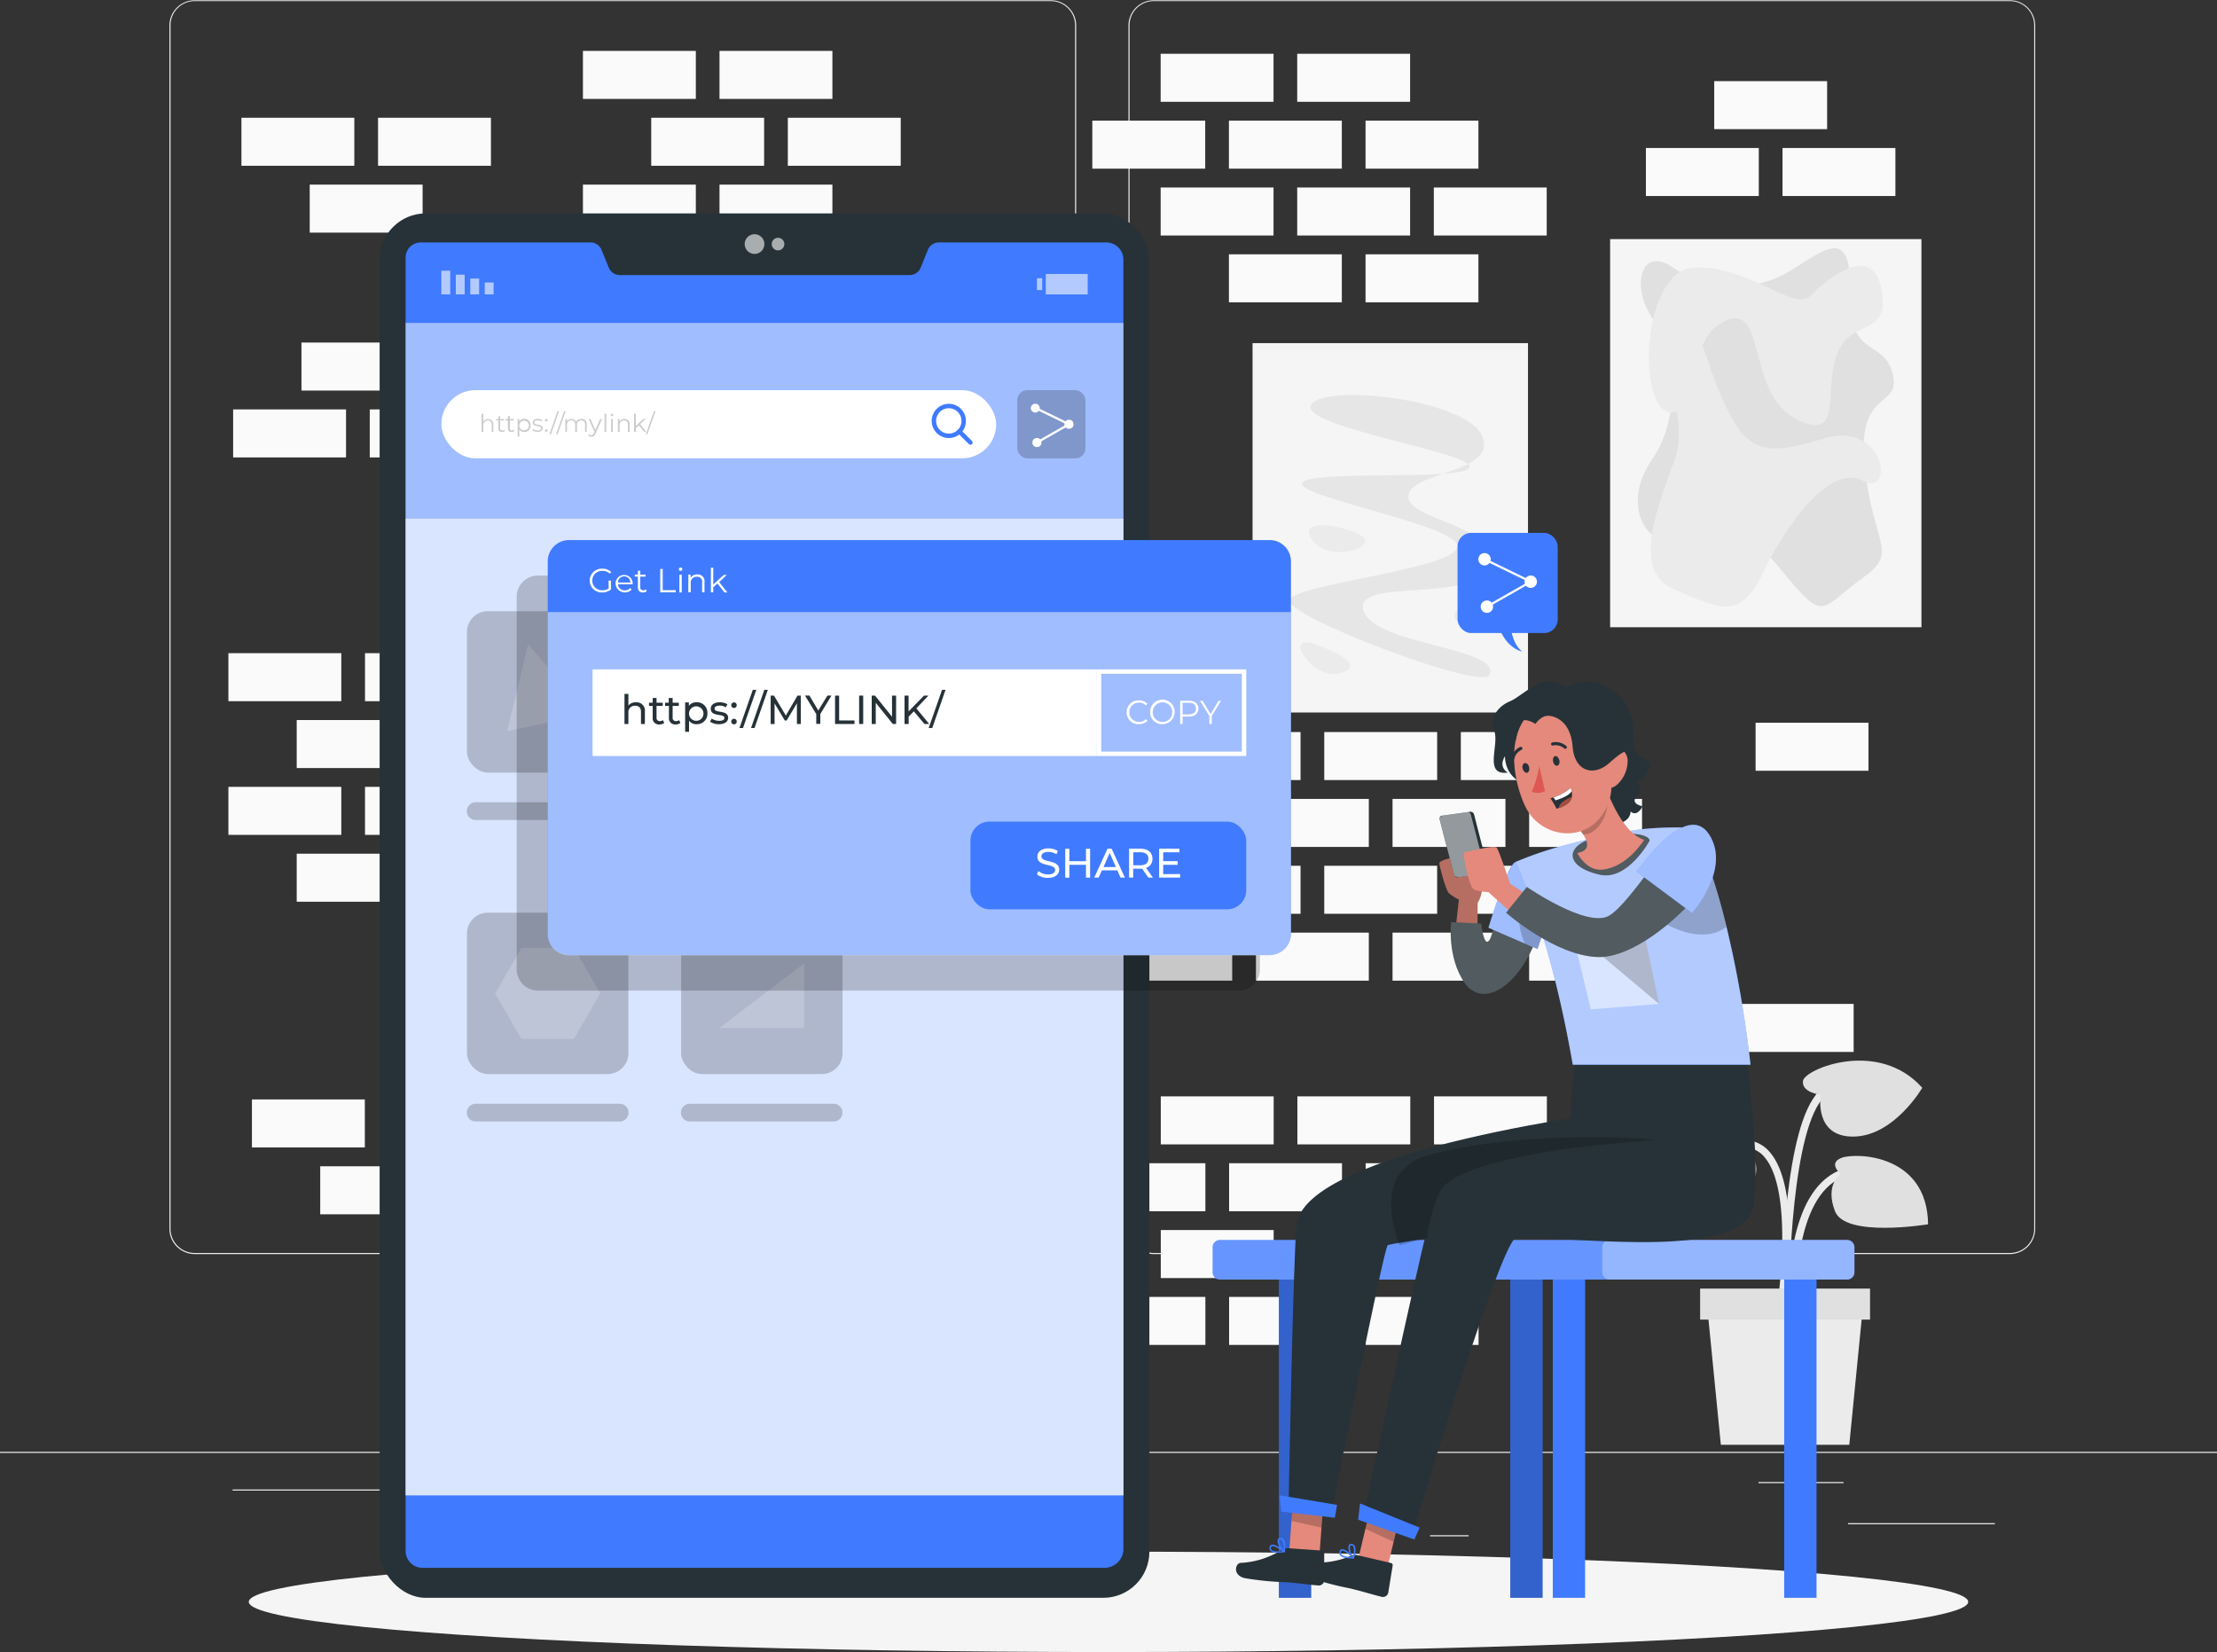 <svg xmlns="http://www.w3.org/2000/svg" viewBox="0 0 500 372.61"><rect x="0" y="0" width="500" height="372.61" fill="#333333" stroke="none"/><defs><style>.cls-1{fill:#ebebeb;}.cls-2{fill:#fafafa;}.cls-3{fill:#f5f5f5;}.cls-4{fill:#e0e0e0;}.cls-5{fill:#e6e6e6;}.cls-6{fill:#263238;}.cls-7{fill:#407bff;}.cls-10,.cls-14,.cls-16,.cls-18,.cls-8,.cls-9{fill:#fff;}.cls-18,.cls-8{opacity:0.5;}.cls-12,.cls-14,.cls-15,.cls-16,.cls-8,.cls-9{isolation:isolate;}.cls-9{opacity:0.6;}.cls-11,.cls-13{fill:none;}.cls-11{stroke:#407bff;stroke-linecap:round;stroke-linejoin:round;}.cls-12,.cls-14,.cls-15{opacity:0.2;}.cls-13{stroke:#fff;stroke-miterlimit:10;stroke-width:0.5px;}.cls-16{opacity:0.3;}.cls-17{fill:#e4897b;}.cls-19{fill:#de5753;}.cls-20{fill:#a24e3f;}</style></defs><g id="Background_Complete" data-name="Background Complete"><rect class="cls-1" y="327.45" width="500" height="0.25"/><rect class="cls-1" x="416.78" y="343.54" width="33.12" height="0.25"/><rect class="cls-1" x="322.53" y="346.26" width="8.69" height="0.25"/><rect class="cls-1" x="396.59" y="334.26" width="19.19" height="0.25"/><rect class="cls-1" x="52.46" y="335.94" width="43.19" height="0.25"/><rect class="cls-1" x="104.56" y="335.94" width="6.33" height="0.25"/><rect class="cls-1" x="131.47" y="340.16" width="93.68" height="0.25"/><path class="cls-1" d="M237,337.8H43.91a5.71,5.71,0,0,1-5.7-5.71V60.66A5.71,5.71,0,0,1,43.91,55H237a5.71,5.71,0,0,1,5.71,5.71V332.09A5.71,5.71,0,0,1,237,337.8ZM43.91,55.2a5.46,5.46,0,0,0-5.45,5.46V332.09a5.46,5.46,0,0,0,5.45,5.46H237a5.47,5.47,0,0,0,5.46-5.46V60.66A5.47,5.47,0,0,0,237,55.2Z" transform="translate(0 -54.95)"/><path class="cls-1" d="M453.31,337.8H260.21a5.72,5.72,0,0,1-5.71-5.71V60.66A5.72,5.72,0,0,1,260.21,55h193.1A5.71,5.71,0,0,1,459,60.66V332.09A5.71,5.71,0,0,1,453.31,337.8ZM260.21,55.2a5.47,5.47,0,0,0-5.46,5.46V332.09a5.47,5.47,0,0,0,5.46,5.46h193.1a5.47,5.47,0,0,0,5.46-5.46V60.66a5.47,5.47,0,0,0-5.46-5.46Z" transform="translate(0 -54.95)"/><rect class="cls-2" x="329.46" y="165.11" width="25.46" height="10.83"/><rect class="cls-2" x="298.66" y="165.11" width="25.46" height="10.83"/><rect class="cls-2" x="267.85" y="165.11" width="25.46" height="10.83"/><rect class="cls-2" x="344.87" y="180.19" width="25.46" height="10.83"/><rect class="cls-2" x="314.06" y="180.19" width="25.46" height="10.83"/><rect class="cls-2" x="283.25" y="180.19" width="25.46" height="10.83"/><rect class="cls-2" x="252.44" y="180.19" width="25.46" height="10.83"/><rect class="cls-2" x="360.27" y="195.27" width="25.46" height="10.83"/><rect class="cls-2" x="392.59" y="226.43" width="25.46" height="10.83"/><rect class="cls-2" x="329.46" y="195.27" width="25.46" height="10.83"/><rect class="cls-2" x="298.66" y="195.27" width="25.46" height="10.83"/><rect class="cls-2" x="267.85" y="195.27" width="25.46" height="10.83"/><rect class="cls-2" x="237.04" y="195.27" width="25.46" height="10.83"/><rect class="cls-2" x="344.87" y="210.35" width="25.46" height="10.83"/><rect class="cls-2" x="314.06" y="210.35" width="25.46" height="10.83"/><rect class="cls-2" x="283.25" y="210.35" width="25.46" height="10.83"/><rect class="cls-2" x="252.44" y="210.35" width="25.46" height="10.83"/><rect class="cls-2" x="162.27" y="11.48" width="25.46" height="10.83"/><rect class="cls-2" x="131.47" y="11.48" width="25.46" height="10.83"/><rect class="cls-2" x="177.68" y="26.56" width="25.46" height="10.83"/><rect class="cls-2" x="146.87" y="26.56" width="25.46" height="10.83"/><rect class="cls-2" x="85.26" y="26.56" width="25.46" height="10.83"/><rect class="cls-2" x="54.45" y="26.56" width="25.46" height="10.83"/><rect class="cls-2" x="162.27" y="41.64" width="25.46" height="10.83"/><rect class="cls-2" x="131.47" y="41.64" width="25.46" height="10.83"/><rect class="cls-2" x="69.85" y="41.64" width="25.46" height="10.83"/><rect class="cls-2" x="52.58" y="92.34" width="25.46" height="10.83"/><rect class="cls-2" x="83.39" y="92.34" width="25.46" height="10.83"/><rect class="cls-2" x="67.99" y="77.26" width="25.46" height="10.83"/><rect class="cls-2" x="187.47" y="75.05" width="25.46" height="10.83"/><rect class="cls-2" x="156.67" y="75.05" width="25.46" height="10.83"/><rect class="cls-2" x="172.07" y="90.13" width="25.46" height="10.83"/><rect class="cls-2" x="292.56" y="12.13" width="25.46" height="10.83"/><rect class="cls-2" x="261.76" y="12.13" width="25.46" height="10.83"/><rect class="cls-2" x="307.97" y="27.21" width="25.46" height="10.83"/><rect class="cls-2" x="277.16" y="27.21" width="25.46" height="10.83"/><rect class="cls-2" x="386.61" y="18.3" width="25.46" height="10.83"/><rect class="cls-2" x="402.01" y="33.38" width="25.46" height="10.83"/><rect class="cls-2" x="395.94" y="163.01" width="25.46" height="10.83"/><rect class="cls-2" x="371.2" y="33.38" width="25.46" height="10.83"/><rect class="cls-2" x="246.35" y="27.21" width="25.46" height="10.83"/><rect class="cls-2" x="323.37" y="42.29" width="25.46" height="10.83"/><rect class="cls-2" x="292.56" y="42.29" width="25.46" height="10.83"/><rect class="cls-2" x="261.76" y="42.29" width="25.46" height="10.83"/><rect class="cls-2" x="307.97" y="57.36" width="25.46" height="10.83"/><rect class="cls-2" x="277.16" y="57.36" width="25.46" height="10.83"/><rect class="cls-2" x="82.32" y="147.32" width="25.46" height="10.83"/><rect class="cls-2" x="51.51" y="147.32" width="25.46" height="10.83"/><rect class="cls-2" x="159.34" y="162.4" width="25.46" height="10.83"/><rect class="cls-2" x="97.72" y="162.4" width="25.46" height="10.83"/><rect class="cls-2" x="66.92" y="162.4" width="25.46" height="10.83"/><rect class="cls-2" x="174.74" y="177.47" width="25.46" height="10.83"/><rect class="cls-2" x="143.94" y="177.47" width="25.46" height="10.83"/><rect class="cls-2" x="82.32" y="177.47" width="25.46" height="10.83"/><rect class="cls-2" x="51.51" y="177.47" width="25.46" height="10.83"/><rect class="cls-2" x="97.72" y="192.55" width="25.46" height="10.83"/><rect class="cls-2" x="66.92" y="192.55" width="25.46" height="10.83"/><rect class="cls-2" x="156.28" y="222.54" width="25.46" height="10.83"/><rect class="cls-2" x="125.47" y="222.54" width="25.46" height="10.83"/><rect class="cls-2" x="87.63" y="247.97" width="25.46" height="10.83"/><rect class="cls-2" x="56.82" y="247.97" width="25.46" height="10.83"/><rect class="cls-2" x="164.65" y="263.05" width="25.46" height="10.83"/><rect class="cls-2" x="140.88" y="237.62" width="25.46" height="10.83"/><rect class="cls-2" x="72.22" y="263.05" width="25.46" height="10.83"/><rect class="cls-2" x="180.05" y="278.13" width="25.46" height="10.83"/><rect class="cls-2" x="149.24" y="278.13" width="25.46" height="10.83"/><rect class="cls-2" x="118.43" y="278.13" width="25.46" height="10.83"/><rect class="cls-2" x="164.65" y="293.21" width="25.46" height="10.83"/><rect class="cls-2" x="133.84" y="293.21" width="25.46" height="10.83"/><rect class="cls-2" x="103.03" y="293.21" width="25.46" height="10.83"/><rect class="cls-2" x="323.41" y="247.28" width="25.46" height="10.83"/><rect class="cls-2" x="292.6" y="247.28" width="25.46" height="10.83"/><rect class="cls-2" x="261.79" y="247.28" width="25.46" height="10.83"/><rect class="cls-2" x="338.81" y="262.36" width="25.46" height="10.83"/><rect class="cls-2" x="308" y="262.36" width="25.46" height="10.83"/><rect class="cls-2" x="277.2" y="262.36" width="25.46" height="10.83"/><rect class="cls-2" x="246.39" y="262.36" width="25.46" height="10.83"/><rect class="cls-2" x="292.6" y="277.43" width="25.46" height="10.83"/><rect class="cls-2" x="261.79" y="277.43" width="25.46" height="10.83"/><rect class="cls-2" x="308" y="292.51" width="25.46" height="10.83"/><rect class="cls-2" x="277.2" y="292.51" width="25.46" height="10.83"/><rect class="cls-2" x="246.39" y="292.51" width="25.46" height="10.83"/><rect class="cls-3" x="363.13" y="108.88" width="70.21" height="87.54" transform="translate(796.47 250.35) rotate(180)"/><path class="cls-4" d="M420.48,185c-8.84,6.34-8.86,9.81-15.2,2.71S394.54,172,383.05,176.5s-17.9-7.12-10.54-17.79,4.66-25.24,0-32.22-2.49-16.37,4.94-11.11,17.49,5.25,24.68,1.55,15.6-12.88,15,3.15,7.6,11,9.72,19.1-8.12,3-6.33,20.72S428.32,179.37,420.48,185Z" transform="translate(0 -54.95)"/><path class="cls-1" d="M377.23,187.7c10.75,4.77,15.31,7.12,20.34-3.5s15.18-24.76,22.51-20.84,5.11-13.92-9-9.44-17.45,2.21-22.42-8.51-3.78-16.67-9.74-12.77,2.26,15.94-1.12,25.66S367.58,183.43,377.23,187.7Z" transform="translate(0 -54.95)"/><path class="cls-1" d="M414.91,133.49c-4.34,8.32,1.51,21.61-9.8,16s-6.59-27-16.33-22-3.15,19.75-11.46,20.48-7.42-32,4.72-32.67,22.6,10.11,26.25,6.38,13.85-12.23,16-1.68S418.24,127.11,414.91,133.49Z" transform="translate(0 -54.95)"/><rect class="cls-3" x="282.49" y="77.39" width="62.12" height="83.31"/><path class="cls-5" d="M335.84,207.28c-1.8,3.34-46.25-13.42-45-17s34.73-6.63,37.68-11.53S293,167.29,293.65,164s37.1-.39,37.78-3.7-38.35-9.07-35.75-14,35-1.41,38.59,7-16.06,7.86-16.62,13.45,20.91,6.68,18.19,15.66-30.94,2.5-28.31,10.33S339.24,201,335.84,207.28Z" transform="translate(0 -54.95)"/><path class="cls-1" d="M301.84,206.84c-5.8,1.36-12.51-9-5.62-6.69S307.64,205.48,301.84,206.84Z" transform="translate(0 -54.95)"/><path class="cls-1" d="M328,193.72c-.29,2.89,8.27,2.38,8.36,0S328.32,190.71,328,193.72Z" transform="translate(0 -54.95)"/><path class="cls-1" d="M295.68,176.32c3.14,5.17,12.35,2.94,12.25.55S292.3,170.74,295.68,176.32Z" transform="translate(0 -54.95)"/><path class="cls-1" d="M402.62,348.45c.16-1,3.65-25.17-3.36-33.5a7.59,7.59,0,0,0-5.82-2.87c-14.15-.33-16.09,11-16.1,11.15l1.67.26c.06-.41,1.74-10,14.39-9.72A5.87,5.87,0,0,1,398,316c6.53,7.76,3,31.93,3,32.18Z" transform="translate(0 -54.95)"/><path class="cls-1" d="M403.48,347.35l1.69-.05c0-.22-.56-22.25,10.29-26.8,10.64-4.46,15.42,4.71,15.62,5.1l1.51-.76c-.06-.11-5.67-11-17.78-5.9C402.88,323.94,403.45,346.4,403.48,347.35Z" transform="translate(0 -54.95)"/><path class="cls-1" d="M403.43,349.08c0-.35.1-35.19,6.89-45.38,6.53-9.78,17.05-5.17,17.49-5l.7-1.54c-.12-.05-12.26-5.41-19.59,5.58-7.08,10.61-7.18,44.86-7.18,46.31Z" transform="translate(0 -54.95)"/><path class="cls-4" d="M391.42,312.92s6.18,2.27,4.34,7.65-21.38,14.23-21.38,14.23-8.18-7.5-.67-19.7S391.25,309.07,391.42,312.92Z" transform="translate(0 -54.95)"/><path class="cls-4" d="M410.63,301.87s-4.39-.47-4-3.14,17-9.55,26.9,1.57c0,0-6.3,10.84-15.43,11S410.63,301.87,410.63,301.87Z" transform="translate(0 -54.95)"/><path class="cls-4" d="M415.13,319.72s-3-2.44.24-3.64,19.3-.85,19.47,15c0,0-18.67,3.1-21-2.95S415.13,319.72,415.13,319.72Z" transform="translate(0 -54.95)"/><polygon class="cls-1" points="388.1 325.86 417.07 325.86 420.2 294.13 384.97 294.13 388.1 325.86"/><rect class="cls-4" x="383.42" y="345.58" width="38.32" height="7" transform="translate(805.17 643.21) rotate(180)"/></g><g id="Shadow"><ellipse id="_Path_" data-name="&lt;Path&gt;" class="cls-3" cx="250" cy="361.29" rx="193.89" ry="11.32"/></g><g id="Device"><rect class="cls-6" x="85.62" y="48.13" width="173.6" height="312.25" rx="10.4"/><path class="cls-7" d="M253.36,113.55V404.31a4.25,4.25,0,0,1-4.31,4.25H95.33a3.8,3.8,0,0,1-3.85-3.9V113.2a3.43,3.43,0,0,1,3.3-3.57h38.43a2.68,2.68,0,0,1,2.47,1.73l1.6,3.91a2.68,2.68,0,0,0,2.47,1.72h65.43a2.68,2.68,0,0,0,2.47-1.69l1.59-3.93a2.71,2.71,0,0,1,2.48-1.74h37.87A3.88,3.88,0,0,1,253.36,113.55Z" transform="translate(0 -54.95)"/><rect class="cls-8" x="91.48" y="72.84" width="161.89" height="264.42"/><rect class="cls-9" x="109.32" y="118.68" width="2" height="2.67" transform="translate(220.64 185.07) rotate(180)"/><rect class="cls-9" x="106.06" y="117.79" width="2" height="3.56" transform="translate(214.12 184.18) rotate(180)"/><rect class="cls-9" x="102.8" y="116.9" width="2" height="4.44" transform="translate(207.6 183.29) rotate(180)"/><rect class="cls-9" x="99.54" y="116.01" width="2" height="5.33" transform="translate(201.08 182.4) rotate(180)"/><rect class="cls-9" x="233.86" y="62.75" width="1.19" height="2.67"/><rect class="cls-9" x="235.86" y="116.73" width="9.44" height="4.61" transform="translate(481.16 183.13) rotate(180)"/><path class="cls-9" d="M172.39,110a2.22,2.22,0,1,1-2.22-2.22A2.21,2.21,0,0,1,172.39,110Z" transform="translate(0 -54.95)"/><path class="cls-9" d="M176.89,110a1.42,1.42,0,1,1-1.42-1.42A1.42,1.42,0,0,1,176.89,110Z" transform="translate(0 -54.95)"/><rect class="cls-10" x="99.54" y="88" width="125.13" height="15.38" rx="7.69"/><path class="cls-11" d="M216.36,147.51a3.36,3.36,0,1,1-4.75,0A3.36,3.36,0,0,1,216.36,147.51Z" transform="translate(0 -54.95)"/><line class="cls-11" x1="216.36" y1="97.32" x2="218.86" y2="99.81"/><rect class="cls-12" x="229.42" y="88" width="15.38" height="15.38" rx="2.27"/><path class="cls-10" d="M234.49,147a1,1,0,1,1-1-1A1,1,0,0,1,234.49,147Z" transform="translate(0 -54.95)"/><circle class="cls-10" cx="241.09" cy="95.69" r="1.02"/><circle class="cls-10" cx="233.86" cy="99.81" r="1.02"/><polyline class="cls-13" points="233.47 91.99 241.09 95.69 233.86 99.81"/><rect class="cls-9" x="91.48" y="116.98" width="161.89" height="220.28"/><rect class="cls-14" x="163.76" y="202.96" width="16.09" height="16.09" transform="translate(442.5 183.77) rotate(135)"/><rect class="cls-12" x="105.32" y="192.8" width="36.4" height="36.4" rx="4.69" transform="translate(247.04 367.05) rotate(180)"/><path class="cls-12" d="M107.28,239.9h32.48a2,2,0,0,0,2-2h0a2,2,0,0,0-2-2H107.28a2,2,0,0,0-2,2h0A2,2,0,0,0,107.28,239.9Z" transform="translate(0 -54.95)"/><rect class="cls-12" x="153.61" y="260.8" width="36.4" height="36.4" rx="4.69" transform="translate(343.62 503.05) rotate(180)"/><path class="cls-12" d="M155.57,307.9H188a2,2,0,0,0,2-2h0a2,2,0,0,0-2-2H155.57a2,2,0,0,0-2,2h0A2,2,0,0,0,155.57,307.9Z" transform="translate(0 -54.95)"/><rect class="cls-12" x="105.32" y="260.8" width="36.4" height="36.4" rx="4.69" transform="translate(247.04 503.05) rotate(180)"/><path class="cls-12" d="M107.28,307.9h32.48a2,2,0,0,0,2-2h0a2,2,0,0,0-2-2H107.28a2,2,0,0,0-2,2h0A2,2,0,0,0,107.28,307.9Z" transform="translate(0 -54.95)"/><polygon class="cls-14" points="117.59 213.79 129.45 213.79 135.37 224.05 129.45 234.32 117.59 234.32 111.67 224.05 117.59 213.79"/><polygon class="cls-14" points="181.35 217.28 181.35 231.85 162.26 231.85 181.35 217.28"/><rect class="cls-12" x="201.89" y="192.8" width="36.4" height="36.4" rx="4.69" transform="translate(440.19 367.05) rotate(180)"/><path class="cls-12" d="M203.86,239.9h32.47a2,2,0,0,0,2-2h0a2,2,0,0,0-2-2H203.86a2,2,0,0,0-2,2h0A2,2,0,0,0,203.86,239.9Z" transform="translate(0 -54.95)"/><circle class="cls-14" cx="220.67" cy="210.53" r="10.21" transform="translate(-42.47 1.38) rotate(-13.28)"/><path class="cls-14" d="M119.11,200.32s14,15.82,13.56,15.82-18.31,3.7-18.31,3.7Z" transform="translate(0 -54.95)"/><rect class="cls-12" x="153.61" y="192.8" width="36.4" height="36.4" rx="4.69" transform="translate(343.62 367.05) rotate(180)"/><path class="cls-12" d="M155.57,239.9H188a2,2,0,0,0,2-2h0a2,2,0,0,0-2-2H155.57a2,2,0,0,0-2,2h0A2,2,0,0,0,155.57,239.9Z" transform="translate(0 -54.95)"/><g class="cls-15"><path d="M111.27,150.67v1.68h-.39v-1.64a.81.81,0,0,0-.87-.93,1,1,0,0,0-1,1.05v1.52h-.4v-4.09h.4V150a1.2,1.2,0,0,1,1.08-.53A1.11,1.11,0,0,1,111.27,150.67Z" transform="translate(0 -54.95)"/><path d="M113.86,152.17a.9.9,0,0,1-.61.21.77.77,0,0,1-.85-.84v-1.76h-.51v-.33h.51v-.63h.39v.63h.89v.33h-.89v1.73a.47.47,0,0,0,.51.53.64.64,0,0,0,.43-.15Z" transform="translate(0 -54.95)"/><path d="M116,152.17a1,1,0,0,1-.62.21.76.76,0,0,1-.84-.84v-1.76h-.52v-.33h.52v-.63H115v.63h.88v.33H115v1.73a.46.46,0,0,0,.5.53.64.64,0,0,0,.43-.15Z" transform="translate(0 -54.95)"/><path d="M119.67,150.9a1.4,1.4,0,0,1-1.44,1.48,1.27,1.27,0,0,1-1.1-.57v1.61h-.39v-4h.37V150a1.26,1.26,0,0,1,1.12-.6A1.4,1.4,0,0,1,119.67,150.9Zm-.39,0A1.08,1.08,0,1,0,118.2,152,1.07,1.07,0,0,0,119.28,150.9Z" transform="translate(0 -54.95)"/><path d="M120.07,152l.18-.31a1.75,1.75,0,0,0,1,.33c.55,0,.78-.19.78-.48,0-.75-1.88-.16-1.88-1.3,0-.48.41-.83,1.14-.83a2,2,0,0,1,1,.27l-.17.32a1.47,1.47,0,0,0-.86-.25c-.52,0-.75.2-.75.48,0,.78,1.88.19,1.88,1.3,0,.5-.44.83-1.2.83A2,2,0,0,1,120.07,152Z" transform="translate(0 -54.95)"/><path d="M122.92,149.73a.29.29,0,0,1,.29-.3.3.3,0,0,1,0,.6A.29.29,0,0,1,122.92,149.73Zm0,2.35a.29.29,0,0,1,.29-.3.29.29,0,0,1,.3.3.3.3,0,0,1-.3.3A.29.29,0,0,1,122.92,152.08Z" transform="translate(0 -54.95)"/><path d="M125.73,147.71h.35l-1.81,5.19h-.36Z" transform="translate(0 -54.95)"/><path d="M127.21,147.71h.36l-1.82,5.19h-.35Z" transform="translate(0 -54.95)"/><path d="M132.33,150.67v1.68h-.39v-1.64c0-.61-.31-.93-.83-.93a.93.93,0,0,0-1,1.05v1.52h-.39v-1.64c0-.61-.31-.93-.84-.93a.94.94,0,0,0-1,1.05v1.52h-.39v-2.9h.38V150a1.15,1.15,0,0,1,1.06-.55,1,1,0,0,1,1,.61,1.26,1.26,0,0,1,1.14-.61A1.09,1.09,0,0,1,132.33,150.67Z" transform="translate(0 -54.95)"/><path d="M135.78,149.45l-1.45,3.25c-.24.57-.55.75-1,.75a1,1,0,0,1-.71-.27l.19-.29a.71.71,0,0,0,.52.22c.26,0,.44-.12.6-.48l.13-.28-1.29-2.9h.4l1.1,2.47,1.09-2.47Z" transform="translate(0 -54.95)"/><path d="M136.34,148.26h.39v4.09h-.39Z" transform="translate(0 -54.95)"/><path d="M137.73,148.54a.29.29,0,0,1,.29-.28.27.27,0,0,1,.28.27.28.28,0,0,1-.28.29A.29.29,0,0,1,137.73,148.54Zm.09.91h.39v2.9h-.39Z" transform="translate(0 -54.95)"/><path d="M142,150.67v1.68h-.39v-1.64a.81.81,0,0,0-.87-.93,1,1,0,0,0-1,1.05v1.52h-.39v-2.9h.38V150a1.2,1.2,0,0,1,1.1-.56A1.11,1.11,0,0,1,142,150.67Z" transform="translate(0 -54.95)"/><path d="M144.11,150.9l-.68.62v.83H143v-4.09h.4V151l1.73-1.58h.48l-1.24,1.19,1.36,1.71h-.48Z" transform="translate(0 -54.95)"/><path d="M147.48,147.71h.36L146,152.9h-.35Z" transform="translate(0 -54.95)"/></g></g><g id="Screen"><path class="cls-12" d="M284.15,189.56v84a4.81,4.81,0,0,1-4.81,4.81h-158a4.81,4.81,0,0,1-4.81-4.81v-84a4.8,4.8,0,0,1,4.81-4.8h158A4.8,4.8,0,0,1,284.15,189.56Z" transform="translate(0 -54.95)"/><path class="cls-7" d="M291.15,181.56v84a4.81,4.81,0,0,1-4.81,4.81h-158a4.81,4.81,0,0,1-4.81-4.81v-84a4.8,4.8,0,0,1,4.81-4.8h158A4.8,4.8,0,0,1,291.15,181.56Z" transform="translate(0 -54.95)"/><path class="cls-8" d="M291.15,193v72.62a4.81,4.81,0,0,1-4.81,4.81h-158a4.81,4.81,0,0,1-4.81-4.81V193Z" transform="translate(0 -54.95)"/><rect class="cls-10" x="133.64" y="150.97" width="113.73" height="19.54"/><path class="cls-6" d="M145.44,215.45v2.79h-.88v-2.69c0-1-.47-1.42-1.3-1.42a1.44,1.44,0,0,0-1.54,1.61v2.5h-.88v-6.79h.88v2.63a2.1,2.1,0,0,1,1.71-.73A1.87,1.87,0,0,1,145.44,215.45Z" transform="translate(0 -54.95)"/><path class="cls-6" d="M149.79,218a1.62,1.62,0,0,1-1.06.34,1.38,1.38,0,0,1-1.53-1.52v-2.66h-.83v-.72h.83v-1.06h.87v1.06h1.39v.72h-1.39v2.63a.71.71,0,0,0,.76.81,1.08,1.08,0,0,0,.69-.23Z" transform="translate(0 -54.95)"/><path class="cls-6" d="M153.46,218a1.66,1.66,0,0,1-1.06.34,1.39,1.39,0,0,1-1.54-1.52v-2.66H150v-.72h.82v-1.06h.88v1.06h1.39v.72h-1.39v2.63a.71.71,0,0,0,.76.81,1.1,1.1,0,0,0,.69-.23Z" transform="translate(0 -54.95)"/><path class="cls-6" d="M159.54,215.81a2.35,2.35,0,0,1-2.45,2.48,2,2,0,0,1-1.69-.79V220h-.88v-6.62h.84v.77a2.06,2.06,0,0,1,1.73-.81A2.34,2.34,0,0,1,159.54,215.81Zm-.89,0a1.63,1.63,0,1,0-1.63,1.71A1.6,1.6,0,0,0,158.65,215.81Z" transform="translate(0 -54.95)"/><path class="cls-6" d="M160.14,217.72l.37-.69a3.13,3.13,0,0,0,1.7.5c.81,0,1.15-.24,1.15-.66,0-1.08-3.06-.14-3.06-2.07,0-.87.78-1.45,2-1.45a3.55,3.55,0,0,1,1.76.43l-.37.7a2.55,2.55,0,0,0-1.4-.38c-.77,0-1.14.28-1.14.66,0,1.15,3.07.21,3.07,2.1,0,.87-.81,1.43-2.09,1.43A3.53,3.53,0,0,1,160.14,217.72Z" transform="translate(0 -54.95)"/><path class="cls-6" d="M164.93,214a.6.6,0,0,1,.62-.62.59.59,0,0,1,.6.62.61.61,0,0,1-.6.63A.62.62,0,0,1,164.93,214Zm0,3.69a.6.6,0,0,1,.62-.62.59.59,0,0,1,.6.62.6.6,0,0,1-.6.63A.61.61,0,0,1,164.93,217.66Z" transform="translate(0 -54.95)"/><path class="cls-6" d="M169.78,210.54h.79l-3,8.61h-.8Z" transform="translate(0 -54.95)"/><path class="cls-6" d="M172.38,210.54h.79l-3,8.61h-.79Z" transform="translate(0 -54.95)"/><path class="cls-6" d="M179.73,218.24v-4.67l-2.32,3.89H177l-2.31-3.86v4.64h-.88v-6.4h.75l2.67,4.5,2.63-4.5h.75v6.4Z" transform="translate(0 -54.95)"/><path class="cls-6" d="M185,216v2.22h-.91V216l-2.54-4.17h1l2,3.37,2.06-3.37h.91Z" transform="translate(0 -54.95)"/><path class="cls-6" d="M188.33,211.84h.92v5.6h3.46v.8h-4.38Z" transform="translate(0 -54.95)"/><path class="cls-6" d="M193.76,211.84h.92v6.4h-.92Z" transform="translate(0 -54.95)"/><path class="cls-6" d="M202.1,211.84v6.4h-.75l-3.84-4.78v4.78h-.91v-6.4h.75l3.83,4.77v-4.77Z" transform="translate(0 -54.95)"/><path class="cls-6" d="M206.1,215.39l-1.17,1.19v1.66H204v-6.4h.91v3.57l3.48-3.57h1l-2.73,2.88,2.9,3.52h-1.07Z" transform="translate(0 -54.95)"/><path class="cls-6" d="M212.46,210.54h.79l-3,8.61h-.8Z" transform="translate(0 -54.95)"/><path class="cls-10" d="M137.24,185.9h.54v2a2.9,2.9,0,0,1-1.94.67,2.68,2.68,0,1,1,0-5.35,2.58,2.58,0,0,1,2,.76l-.35.35a2.12,2.12,0,0,0-1.58-.62,2.19,2.19,0,1,0,0,4.37,2.28,2.28,0,0,0,1.37-.41Z" transform="translate(0 -54.95)"/><path class="cls-10" d="M142.68,186.72h-3.31a1.47,1.47,0,0,0,1.56,1.38,1.55,1.55,0,0,0,1.21-.52l.3.35a2.1,2.1,0,0,1-3.61-1.37,1.93,1.93,0,1,1,3.86,0S142.68,186.66,142.68,186.72Zm-3.31-.39h2.8a1.4,1.4,0,0,0-2.8,0Z" transform="translate(0 -54.95)"/><path class="cls-10" d="M145.86,188.3a1.32,1.32,0,0,1-.84.27,1.05,1.05,0,0,1-1.16-1.15V185h-.7v-.45h.7v-.87h.54v.87h1.2V185h-1.2v2.36a.64.64,0,0,0,.68.73.87.87,0,0,0,.59-.21Z" transform="translate(0 -54.95)"/><path class="cls-10" d="M148.91,183.27h.55v4.79h2.95v.48h-3.5Z" transform="translate(0 -54.95)"/><path class="cls-10" d="M153.1,183.33a.38.38,0,0,1,.39-.37.37.37,0,0,1,.39.36.39.39,0,0,1-.78,0Zm.12,1.25h.53v4h-.53Z" transform="translate(0 -54.95)"/><path class="cls-10" d="M158.88,186.24v2.3h-.53v-2.25a1.11,1.11,0,0,0-1.19-1.26,1.3,1.3,0,0,0-1.38,1.43v2.08h-.54v-4h.51v.73a1.67,1.67,0,0,1,1.51-.76A1.51,1.51,0,0,1,158.88,186.24Z" transform="translate(0 -54.95)"/><path class="cls-10" d="M161.8,186.55l-.94.86v1.13h-.53V183h.53v3.78l2.37-2.16h.66l-1.69,1.62,1.85,2.34h-.66Z" transform="translate(0 -54.95)"/><path class="cls-10" d="M254.09,215.6a2.65,2.65,0,0,1,2.77-2.68,2.56,2.56,0,0,1,1.92.77l-.35.36a2.09,2.09,0,0,0-1.56-.63,2.18,2.18,0,1,0,0,4.36,2.05,2.05,0,0,0,1.56-.63l.35.36a2.57,2.57,0,0,1-1.93.77A2.64,2.64,0,0,1,254.09,215.6Z" transform="translate(0 -54.95)"/><path class="cls-10" d="M259.39,215.6a2.77,2.77,0,1,1,2.76,2.68A2.65,2.65,0,0,1,259.39,215.6Zm5,0a2.21,2.21,0,1,0-2.21,2.18A2.14,2.14,0,0,0,264.36,215.6Z" transform="translate(0 -54.95)"/><path class="cls-10" d="M270.28,214.78c0,1.12-.81,1.79-2.15,1.79h-1.42v1.67h-.55V213h2C269.47,213,270.28,213.65,270.28,214.78Zm-.56,0c0-.85-.55-1.33-1.61-1.33h-1.4v2.63h1.4C269.17,216.08,269.72,215.6,269.72,214.78Z" transform="translate(0 -54.95)"/><path class="cls-10" d="M273.29,216.42v1.82h-.55v-1.82L270.63,213h.59l1.81,3,1.81-3h.55Z" transform="translate(0 -54.95)"/><path class="cls-10" d="M280.07,206.93v17.54H248.36V206.93h31.71m1-1H247.36v19.54h33.71V205.93Z" transform="translate(0 -54.95)"/><rect class="cls-7" x="218.86" y="185.3" width="62.21" height="19.79" rx="4.31"/><path class="cls-10" d="M233.85,252.15l.35-.73a3.32,3.32,0,0,0,2.15.75c1.13,0,1.61-.43,1.61-1,0-1.6-4-.59-4-3,0-1,.78-1.87,2.5-1.87a3.91,3.91,0,0,1,2.1.58l-.31.74a3.4,3.4,0,0,0-1.79-.53c-1.11,0-1.59.47-1.59,1,0,1.59,4,.59,4,3,0,1-.81,1.86-2.53,1.86A3.9,3.9,0,0,1,233.85,252.15Z" transform="translate(0 -54.95)"/><path class="cls-10" d="M245.85,246.37v6.52h-.93V250h-3.75v2.91h-.93v-6.52h.93v2.8h3.75v-2.8Z" transform="translate(0 -54.95)"/><path class="cls-10" d="M252,251.26H248.5l-.72,1.63h-1l3-6.52h.92l3,6.52h-1Zm-.33-.75-1.4-3.19-1.41,3.19Z" transform="translate(0 -54.95)"/><path class="cls-10" d="M259,252.89l-1.41-2-.41,0h-1.61v2h-.93v-6.52h2.54c1.7,0,2.73.85,2.73,2.27a2.07,2.07,0,0,1-1.44,2.06l1.55,2.19Zm0-4.25c0-.93-.62-1.46-1.81-1.46h-1.59v2.93h1.59C258.35,250.11,259,249.57,259,248.64Z" transform="translate(0 -54.95)"/><path class="cls-10" d="M266.15,252.08v.81h-4.73v-6.52H266v.81h-3.67v2h3.27V250h-3.27v2.11Z" transform="translate(0 -54.95)"/></g><g id="Speech_bubble" data-name="Speech bubble"><rect class="cls-7" x="328.72" y="120.19" width="22.59" height="22.59" rx="3.05"/><circle class="cls-10" cx="334.81" cy="126.14" r="1.4"/><circle class="cls-10" cx="345.23" cy="131.2" r="1.4"/><path class="cls-10" d="M336.74,191.78a1.4,1.4,0,1,1-1.4-1.4A1.4,1.4,0,0,1,336.74,191.78Z" transform="translate(0 -54.95)"/><polyline class="cls-13" points="334.81 126.14 345.23 131.2 335.34 136.83"/><path class="cls-7" d="M340.59,195s0,4.7,2.68,6.9c0,0-3.72-.64-5.43-6.1Z" transform="translate(0 -54.95)"/></g><g id="Character"><rect class="cls-7" x="340.6" y="339.09" width="7.29" height="76.25" transform="translate(688.5 699.47) rotate(180)"/><rect class="cls-12" x="340.6" y="339.09" width="7.29" height="76.25" transform="translate(688.5 699.47) rotate(180)"/><rect class="cls-7" x="288.41" y="339.09" width="7.29" height="76.25" transform="translate(584.12 699.47) rotate(180)"/><rect class="cls-12" x="288.41" y="339.09" width="7.29" height="76.25" transform="translate(584.12 699.47) rotate(180)"/><rect class="cls-7" x="350.19" y="339.09" width="7.29" height="76.25" transform="translate(707.68 699.47) rotate(180)"/><rect class="cls-7" x="402.38" y="339.09" width="7.29" height="76.25" transform="translate(812.06 699.47) rotate(180)"/><path class="cls-7" d="M273.48,336.26v5.64a1.64,1.64,0,0,0,1.64,1.65H416.58a1.65,1.65,0,0,0,1.65-1.65v-5.64a1.65,1.65,0,0,0-1.65-1.64H275.12A1.64,1.64,0,0,0,273.48,336.26Z" transform="translate(0 -54.95)"/><path class="cls-14" d="M273.48,336.26v5.64a1.64,1.64,0,0,0,1.64,1.65H416.58a1.65,1.65,0,0,0,1.65-1.65v-5.64a1.65,1.65,0,0,0-1.65-1.64H275.12A1.64,1.64,0,0,0,273.48,336.26Z" transform="translate(0 -54.95)"/><path class="cls-16" d="M361.35,336.26v5.64a1.65,1.65,0,0,0,1.65,1.65h53.58a1.65,1.65,0,0,0,1.65-1.65v-5.64a1.65,1.65,0,0,0-1.65-1.64H363A1.65,1.65,0,0,0,361.35,336.26Z" transform="translate(0 -54.95)"/><g id="_Group_" data-name="&lt;Group&gt;"><path class="cls-6" d="M360.27,209a10.92,10.92,0,0,1,8,10.74c0,4.86.14,4.8,2.91,6.58s-1.78,5-1.78,5a2.78,2.78,0,0,1-.33,3.34c-1.45,1.61,1.38,2.14,1.38,2.14s-1.18,2.55-2.7,1.17c0,0,.16,2.75-4.3,2.94s-11.62,2.08-13.32-.29-7.11-9.23-7.11-9.23-4.75-1.87-3.36-8.35,6.4-11.17,11.08-11S360.27,209,360.27,209Z" transform="translate(0 -54.95)"/><path class="cls-17" d="M328.36,248.2s-3.74.75-3.73,1.44,1.46,6.08,2.13,6.74a11.76,11.76,0,0,0,2.26,1.47l-.95,8.72,5.11,1.32.07-9.3s1.8-2.73.51-5.42S328.36,248.2,328.36,248.2Z" transform="translate(0 -54.95)"/><path class="cls-12" d="M328.36,248.2s-3.74.75-3.73,1.44,1.46,6.08,2.13,6.74a11.76,11.76,0,0,0,2.26,1.47l-.95,8.72,5.11,1.32.07-9.3s1.8-2.73.51-5.42S328.36,248.2,328.36,248.2Z" transform="translate(0 -54.95)"/><path class="cls-6" d="M341.94,249.22c-3.38,2.42-4.66,15.8-6,17.74s-1.87-3.7-1.87-3.7l-6.8-.32s-.93,7.95,3,13.61,11.17,1.45,15.28-7.62S341.94,249.22,341.94,249.22Z" transform="translate(0 -54.95)"/><path class="cls-14" d="M330.27,276.55a5.69,5.69,0,0,0,3.08,2.38c3.95,1.13,9-3,12.19-10a14.48,14.48,0,0,0,1.17-6.93c-.44-6.81-4.77-12.78-4.77-12.78-3.37,2.42-4.66,15.8-6,17.74s-1.86-3.7-1.86-3.7l-6.81-.33S326.34,270.9,330.27,276.55Z" transform="translate(0 -54.95)"/><path class="cls-7" d="M341.84,249.35c-1.73.22-6.15,14.82-6.15,14.82L346.75,269l2.93-8.61Z" transform="translate(0 -54.95)"/><path class="cls-8" d="M349.68,260.35,346.75,269l-2.85-1.23-8.21-3.56s4.42-14.6,6.15-14.82l3.26,4.57Z" transform="translate(0 -54.95)"/><path class="cls-12" d="M349.68,260.35,346.75,269l-2.85-1.23a14,14,0,0,1,1.2-13.81Z" transform="translate(0 -54.95)"/><polygon class="cls-17" points="297.5 351.93 290.75 350.08 291.96 333.62 298.69 335.48 297.5 351.93"/><path class="cls-6" d="M290.34,404.13l7.83.55a.48.48,0,0,1,.48.5h0l0,6.22a1.22,1.22,0,0,1-1.3,1.15c-2.73-.23-4-.48-7.46-.75a65,65,0,0,1-9.16-.91c-2.85-.66-2.12-3.47-.86-3.44a19.2,19.2,0,0,0,9.3-3A2,2,0,0,1,290.34,404.13Z" transform="translate(0 -54.95)"/><path class="cls-7" d="M286.5,404.71a.86.86,0,0,1-.13-.92.6.6,0,0,1,.4-.43c.88-.27,2.76,1.21,3,1.38a.21.21,0,0,1,.05.17.18.18,0,0,1-.13.12,8.45,8.45,0,0,1-1.88.12A1.89,1.89,0,0,1,286.5,404.71Zm.37-1a.28.28,0,0,0-.2.21.62.62,0,0,0,.07.59c.31.34,1.22.45,2.49.29-.78-.57-1.89-1.24-2.36-1.09Z" transform="translate(0 -54.95)"/><path class="cls-7" d="M289.54,405c-.66-.46-1.6-2-1.39-2.74a.62.62,0,0,1,.62-.45.82.82,0,0,1,.68.27c.65.73.35,2.75.35,2.81a.2.2,0,0,1-.1.12.08.08,0,0,1-.07,0A.14.14,0,0,1,289.54,405Zm-.76-2.84c-.23,0-.3.12-.32.21a3.45,3.45,0,0,0,1,2.2,3.51,3.51,0,0,0-.3-2.24.44.44,0,0,0-.34-.17Z" transform="translate(0 -54.95)"/><polygon class="cls-12" points="298.69 335.48 291.96 333.63 291.27 343.04 298.04 344.54 298.69 335.48"/><polygon class="cls-17" points="306.31 351.69 312.68 354.59 314.3 347.75 316.48 338.55 310.13 335.63 307.94 344.83 306.31 351.69"/><polygon class="cls-12" points="307.94 344.83 314.3 347.75 316.48 338.55 310.13 335.63 307.94 344.83"/><path class="cls-6" d="M306.05,405.69l7.64,1.78a.5.5,0,0,1,.4.58h0l-1,6.14a1.22,1.22,0,0,1-1.46.92c-2.66-.66-3.89-1.11-7.25-1.93a64.07,64.07,0,0,1-8.9-2.36c-2.71-1.11-1.54-3.76-.29-3.53a19.25,19.25,0,0,0,9.65-1.49A2,2,0,0,1,306.05,405.69Z" transform="translate(0 -54.95)"/><path class="cls-7" d="M302.17,405.65a.85.85,0,0,1,0-.93.61.61,0,0,1,.47-.36c.91-.13,2.53,1.63,2.72,1.84a.2.2,0,0,1,0,.17.15.15,0,0,1-.15.09,9,9,0,0,1-1.87-.17A1.85,1.85,0,0,1,302.17,405.65Zm.52-.94a.28.28,0,0,0-.23.18.59.59,0,0,0,0,.59c.25.39,1.13.64,2.41.68-.68-.69-1.68-1.52-2.16-1.45Z" transform="translate(0 -54.95)"/><path class="cls-7" d="M305.12,406.44c-.59-.55-1.27-2.22-.94-2.92a.63.63,0,0,1,.69-.35.88.88,0,0,1,.62.38c.53.83-.09,2.77-.1,2.83a.25.25,0,0,1-.12.11.11.11,0,0,1-.07,0A.08.08,0,0,1,305.12,406.44Zm-.3-2.92c-.23,0-.32.07-.35.16a3.44,3.44,0,0,0,.68,2.34,3.66,3.66,0,0,0,.06-2.26.48.48,0,0,0-.31-.23Z" transform="translate(0 -54.95)"/><path class="cls-6" d="M353.52,313.19l2.06-22.74,38,.89S398,323,394.77,328.85c-5.83,10.39-44.1,4.49-53,5.37C338.06,336.17,318.5,401,318.5,401l-10.95-4.42s11.78-54.72,14.46-65C325.74,317.23,341,317.48,353.52,313.19Z" transform="translate(0 -54.95)"/><path class="cls-6" d="M290.6,395.46l9.66.89S312.11,336,313,335.77c1.65-.47,6.45-1,9-1.68,17.92-4.66,62.07-13.24,62.07-13.24l-16.28-15.69S294,314,292.4,331.35C291.61,339.68,290.6,395.46,290.6,395.46Z" transform="translate(0 -54.95)"/><path class="cls-12" d="M315.64,335.81c1.65-.47,3.84-1.05,6.42-1.72-.72.38,1.36-9,3.43-11.45,4.1-4.84,20.59-7.45,26.51-8.4,4.94-.79,21.54-2.26,21.54-2.26s-29.3-2.53-51.38,3.53C311.25,318.51,313.19,329.16,315.64,335.81Z" transform="translate(0 -54.95)"/><path class="cls-6" d="M335.67,251.19a.58.58,0,0,1-.49.73l-6.45.9a.76.76,0,0,1-.82-.54l-3.23-12.53a.66.66,0,0,1,.48-.82l6.45-.9a.84.84,0,0,1,.84.63Z" transform="translate(0 -54.95)"/><path class="cls-18" d="M331.72,238.68,335,251.33a.5.5,0,0,1-.42.68l-5.47.76c-.37,0-1.07-.05-1.16-.41l-3.27-12.69c-.09-.36.5-.74.86-.79l5.47-.77A.68.68,0,0,1,331.72,238.68Z" transform="translate(0 -54.95)"/><polygon class="cls-7" points="306.71 339.09 306.31 342.77 318.98 347.23 320.17 344.54 306.71 339.09"/><polygon class="cls-7" points="288.59 337.26 288.98 340.94 301.04 342.32 301.55 339.42 288.59 337.26"/><path class="cls-7" d="M354.71,295.09c-2.22-12.73-5.95-29.78-12.87-45.74a82,82,0,0,1,11.2-3.8A151,151,0,0,1,370,242a75.13,75.13,0,0,1,11.9-.32s8.56,16,12.9,53.42Z" transform="translate(0 -54.95)"/><path class="cls-9" d="M394.79,295.09H354.71c-2.22-12.73-5.95-29.78-12.87-45.74a80.68,80.68,0,0,1,11.2-3.8A151,151,0,0,1,370,242a75.13,75.13,0,0,1,11.9-.32,47.82,47.82,0,0,1,2.08,4.74,140,140,0,0,1,5.4,17.58A252.91,252.91,0,0,1,394.79,295.09Z" transform="translate(0 -54.95)"/><path class="cls-12" d="M389.37,264c-6.49,4.83-15.93-2-15.93-2L384,246.41A140,140,0,0,1,389.37,264Z" transform="translate(0 -54.95)"/><path class="cls-6" d="M360.83,252.24c6.32,1.4,11.22-7.71,11.22-7.71s0-2.41-9.58-1.21S351.93,250.27,360.83,252.24Z" transform="translate(0 -54.95)"/><path class="cls-14" d="M360.83,252.24c6.32,1.4,11.22-7.71,11.22-7.71s0-2.41-9.58-1.21S351.93,250.27,360.83,252.24Z" transform="translate(0 -54.95)"/><polygon class="cls-8" points="354.46 209.85 370.33 208.13 374.17 226.43 358.79 227.65 354.46 209.85"/><polygon class="cls-12" points="354.46 209.85 374.17 226.43 370.33 208.13 354.46 209.85"/><path class="cls-17" d="M346.34,258.05l-5.76-3.78s-2.45-7.37-3-8.1-6.63.93-7.3,1,1.11,7.6,1.92,8.25,3.46.73,3.46.73L342.2,262Z" transform="translate(0 -54.95)"/><path class="cls-6" d="M380.93,241.68c-3.84.89-13.07,16.85-18,19.79S344.35,255,344.35,255l-4.67,5.81s11.05,9.74,20.72,10,23.38-13.45,25.42-18.46S385.61,240.6,380.93,241.68Z" transform="translate(0 -54.95)"/><path class="cls-14" d="M380.93,241.68c-3.84.89-13.07,16.85-18,19.79S344.35,255,344.35,255l-4.67,5.81s11.05,9.74,20.72,10,23.38-13.45,25.42-18.46S385.61,240.6,380.93,241.68Z" transform="translate(0 -54.95)"/><path class="cls-17" d="M360.55,227.7c1.51,5.47,5.11,15.09,10.26,16.67,0,0-3.79,6.21-9.47,6.73-3.61.33-5.61-3.75-5.61-3.75,3.68-.69,2.27-3.39-.63-6.77Z" transform="translate(0 -54.95)"/><path class="cls-12" d="M358.33,233l-3.22,7.62a20.54,20.54,0,0,1,1.85,2.51c3.62.28,6.22-5.46,5.33-7.8C362,234.32,359,233.73,358.33,233Z" transform="translate(0 -54.95)"/><path class="cls-6" d="M348,219c3.45,1.43,2.79,5.2-2.93,12.06-3.53-3-5.44-9.94-3.59-12.16S345,217.74,348,219Z" transform="translate(0 -54.95)"/><path class="cls-17" d="M362.23,221.92c1.2,7.47,2.28,11.77-.59,16.39-4.31,6.94-14.16,5.61-17.58-1.35-3.05-6.25-4.51-17.42,2-22a10.32,10.32,0,0,1,16.13,6.92Z" transform="translate(0 -54.95)"/><path class="cls-6" d="M351.68,226.41c.14.6-.07,1.16-.47,1.24s-.81-.32-.94-.92.07-1.15.45-1.25S351.51,225.83,351.68,226.41Z" transform="translate(0 -54.95)"/><path class="cls-6" d="M344.87,228c.13.6-.08,1.16-.47,1.24s-.82-.32-1-.92.08-1.16.47-1.25S344.73,227.35,344.87,228Z" transform="translate(0 -54.95)"/><path class="cls-19" d="M347.16,227.73a21.82,21.82,0,0,1-1.72,5.77,3.54,3.54,0,0,0,3-.11Z" transform="translate(0 -54.95)"/><path class="cls-6" d="M353.06,223.84a.28.28,0,0,0,.21-.1.36.36,0,0,0,0-.51,3.61,3.61,0,0,0-3.2-.81.37.37,0,0,0-.25.43v0a.37.37,0,0,0,.45.24h0a2.87,2.87,0,0,1,2.51.67A.36.36,0,0,0,353.06,223.84Z" transform="translate(0 -54.95)"/><path class="cls-6" d="M341.25,226.35a.38.38,0,0,0,.28-.27,2.85,2.85,0,0,1,1.62-2,.37.37,0,0,0-.24-.69,3.6,3.6,0,0,0-2.08,2.56.35.35,0,0,0,.26.43h0A.43.43,0,0,0,341.25,226.35Z" transform="translate(0 -54.95)"/><path class="cls-6" d="M357.83,216.05c-3.18,2-1.93,5.57,4.82,11.43,3-3.56,3.78-10.69,1.6-12.58S360.6,214.35,357.83,216.05Z" transform="translate(0 -54.95)"/><path class="cls-17" d="M367.06,227a7.2,7.2,0,0,1-2.39,4.95c-1.9,1.66-3.93.22-4.31-2.13-.35-2.13.23-5.55,2.57-6.3A3.2,3.2,0,0,1,367.06,227Z" transform="translate(0 -54.95)"/><path class="cls-6" d="M349.68,235a19.84,19.84,0,0,1,1.36,2.35l.46-.14c2.07-.65,2.82-1.63,3-2.52a3.13,3.13,0,0,0-.34-2,10.22,10.22,0,0,1-3.8,2.11Z" transform="translate(0 -54.95)"/><path class="cls-10" d="M350.38,234.79l.42.68c1.95-.61,3.24-1.31,3.66-2.09a2.89,2.89,0,0,0-.28-.7A10.22,10.22,0,0,1,350.38,234.79Z" transform="translate(0 -54.95)"/><path class="cls-20" d="M351.5,237.23c2.07-.65,2.82-1.63,3-2.52a6.84,6.84,0,0,0-2.16,1.17A2.58,2.58,0,0,0,351.5,237.23Z" transform="translate(0 -54.95)"/><path class="cls-6" d="M364.21,216s1.84-3-2.11-6-8.74,0-8.74,0-.81-.78-3.68-1.35-6.77,3.5-9.14,4.47-4.81,3.54-3.56,6.64-2.51,10.23,3.1,9.43a2.21,2.21,0,0,1-1.06-2.85c.66-2.1,3-2.16,3.08-6.51s4.19-1.6,4.19-1.6,1.3-2,3.08-1.83,4.88,1.54,5.31,7,4.64,6.85,8.27,3.63,4.36-3.16,5-1.54c0,0,1.38-2.36-1.59-3.14S363.09,217.59,364.21,216Z" transform="translate(0 -54.95)"/><path class="cls-7" d="M369.09,251.55l12.53,9.33s8.93-10,3.79-17.79S369.09,251.55,369.09,251.55Z" transform="translate(0 -54.95)"/><path class="cls-8" d="M369.09,251.55l12.53,9.33s8.93-10,3.79-17.79S369.09,251.55,369.09,251.55Z" transform="translate(0 -54.95)"/></g></g></svg>